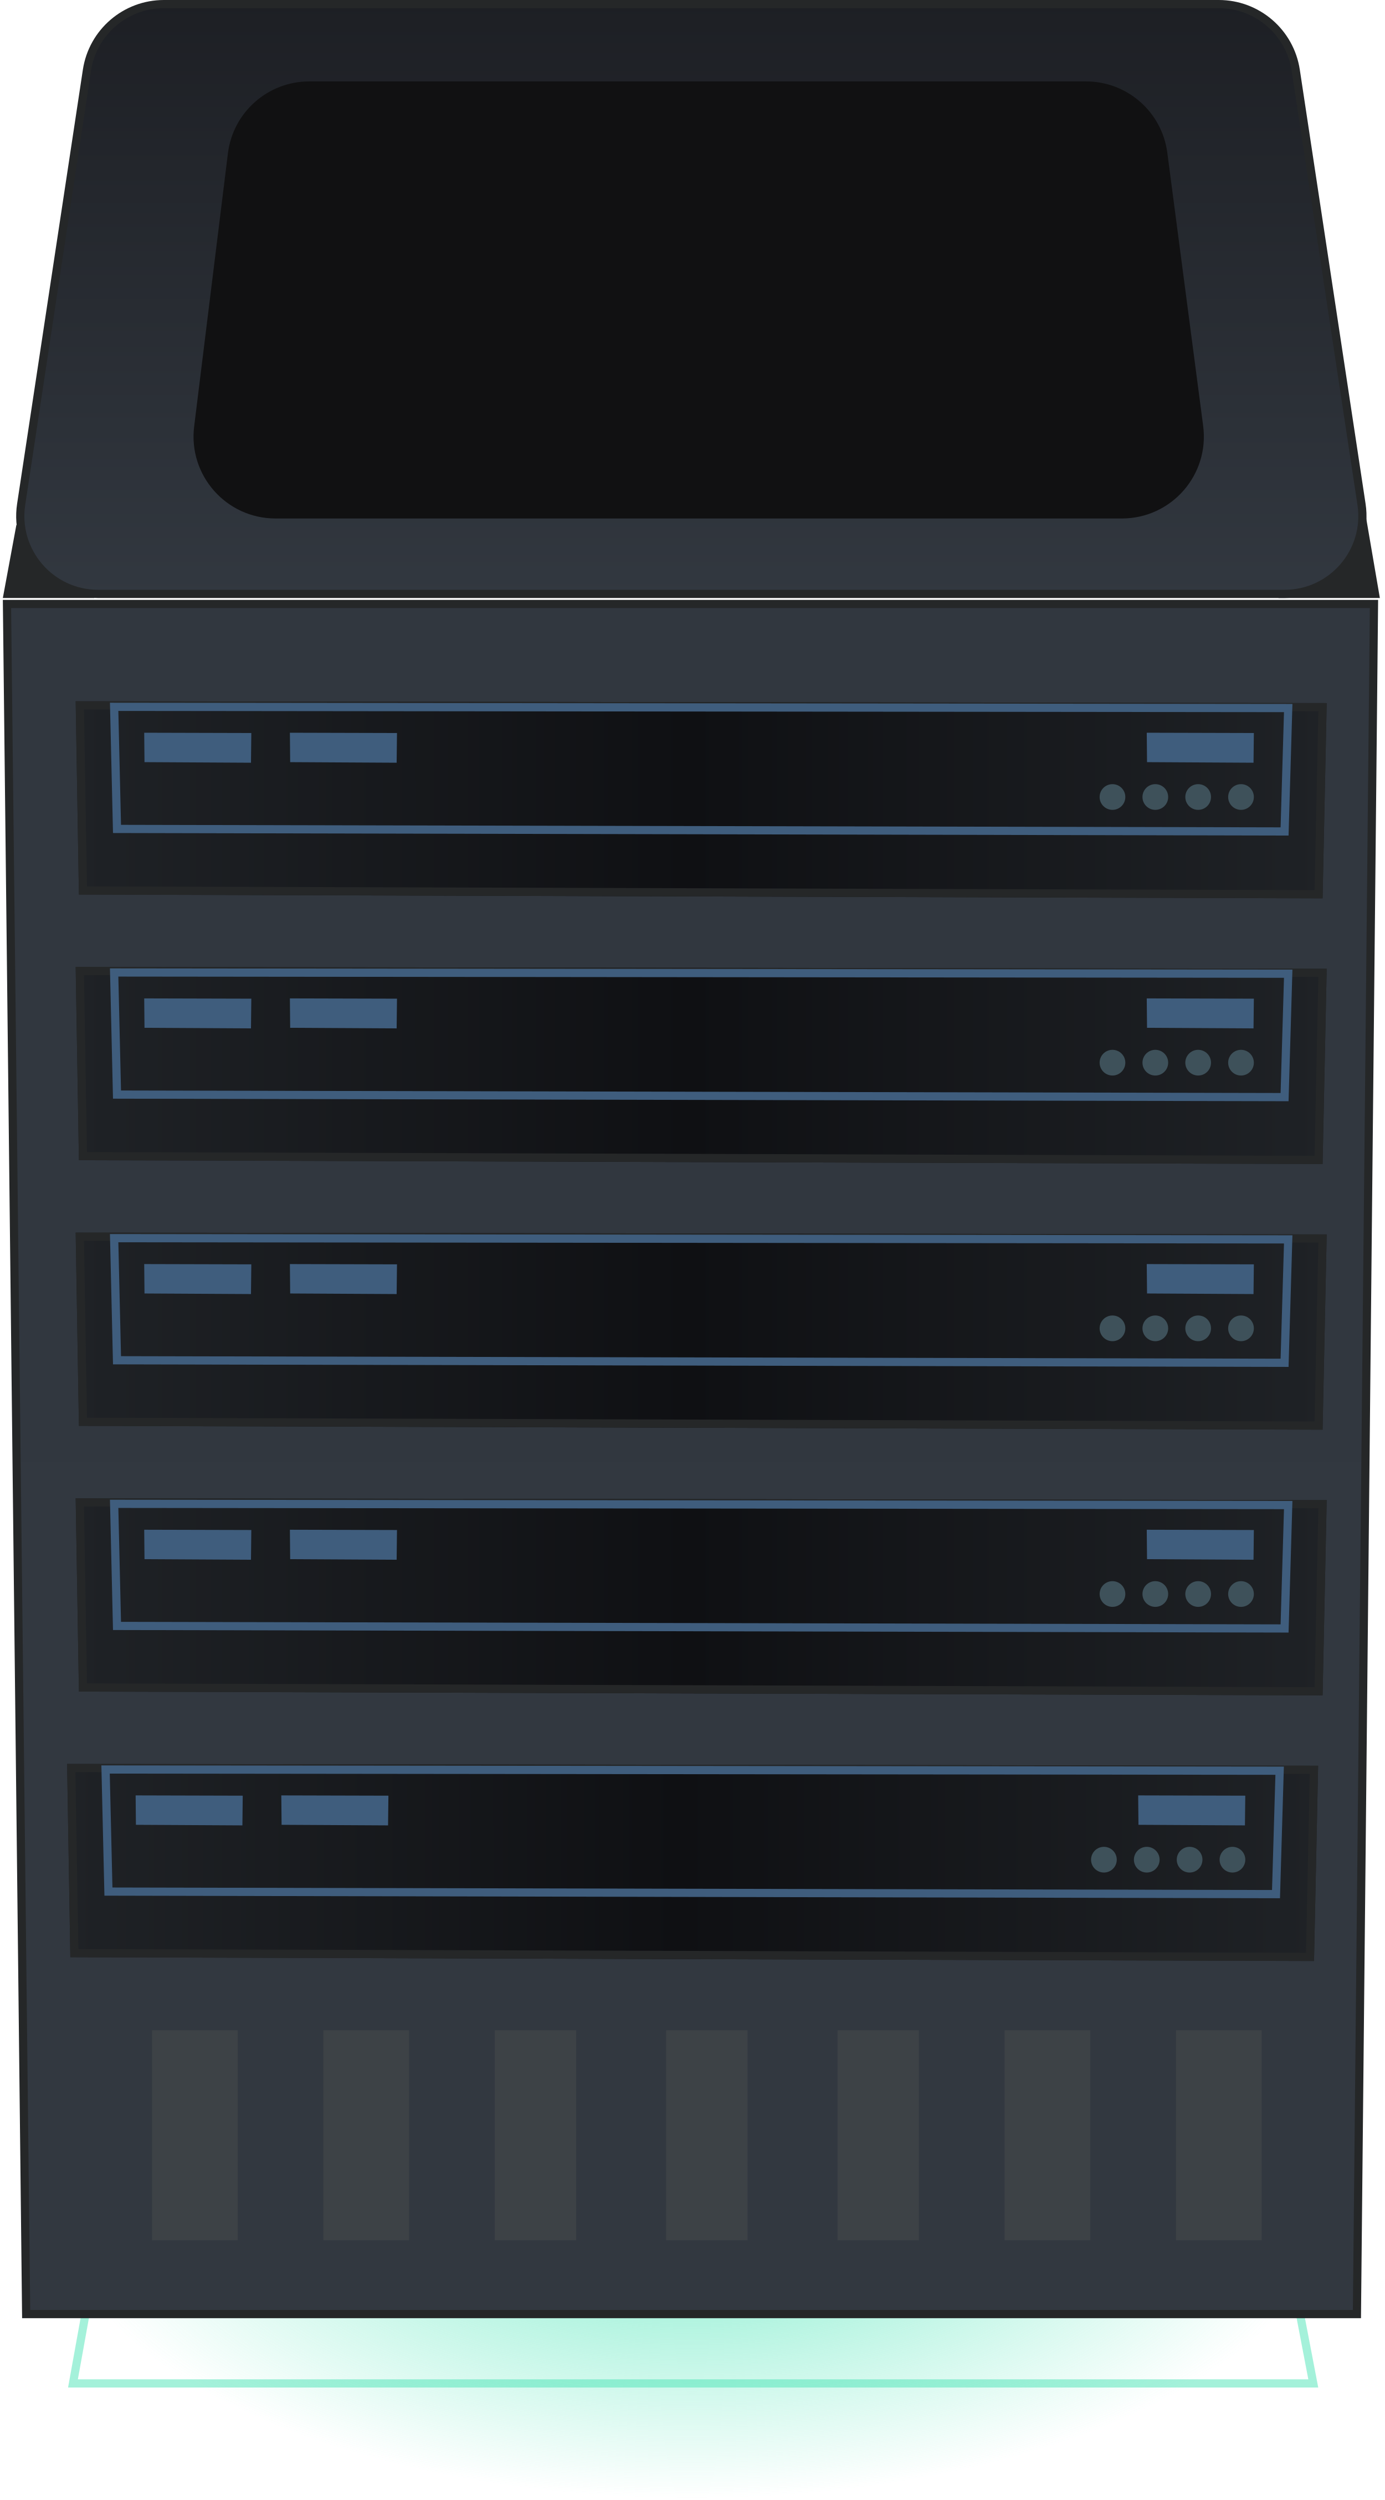 <svg width="169" height="305" viewBox="0 0 169 305" fill="none" xmlns="http://www.w3.org/2000/svg">
<path d="M16.704 247.57L8.903 290.787H160.249L151.967 247.57H16.704Z" stroke="#4AE5B6" stroke-opacity="0.5"/>
<ellipse cx="78.336" cy="36.609" rx="78.336" ry="36.609" transform="matrix(-1 0 0 1 162.765 231.595)" fill="url(#paint0_radial_415_552)"/>
<path d="M0.347 72.958L2 64.031L11.5 72.958H0.347Z" fill="#252728"/>
<path d="M168.372 72.958L166.5 62.031L156 72.958H168.372Z" fill="#252728"/>
<path d="M19.999 0.5H148.718C153.415 0.5 157.407 3.933 158.11 8.577L166.135 61.535C167.006 67.283 162.556 72.458 156.742 72.458H11.975C6.161 72.458 1.711 67.283 2.582 61.535L10.606 8.577C11.31 3.933 15.302 0.5 19.999 0.5Z" fill="url(#paint1_linear_415_552)" stroke="#252728"/>
<path d="M142.437 18.631C141.784 13.654 137.542 9.933 132.522 9.933H37.735C32.687 9.933 28.43 13.695 27.811 18.706L23.691 52.03C22.954 57.994 27.606 63.257 33.616 63.257H136.897C142.936 63.257 147.598 57.944 146.811 51.955L142.437 18.631Z" fill="#111112"/>
<path d="M167.655 73.69L165.574 282.328H3.192L0.852 73.69H167.655Z" fill="url(#paint2_linear_415_552)" stroke="#252728"/>
<g filter="url(#filter0_d_415_552)">
<path d="M9.233 81.556L161.887 81.778L161.386 105.604L9.628 105.142L9.233 81.556Z" fill="url(#paint3_linear_415_552)"/>
<path d="M161.377 82.277L160.896 105.102L10.119 104.643L9.741 82.056L161.377 82.277Z" stroke="#252728"/>
</g>
<path d="M157.189 86.386L156.746 101.441L14.277 101.133L13.928 86.237L157.189 86.386Z" stroke="#3F5D7D"/>
<path d="M30.16 89.93L30.13 92.554L18.127 92.488L18.102 89.898L30.16 89.93Z" fill="#3F5D7D" stroke="#3F5D7D"/>
<path d="M47.935 89.93L47.905 92.554L35.902 92.488L35.877 89.898L47.935 89.93Z" fill="#3F5D7D" stroke="#3F5D7D"/>
<path d="M152.492 89.93L152.462 92.554L140.459 92.488L140.434 89.898L152.492 89.93Z" fill="#3F5D7D" stroke="#3F5D7D"/>
<circle cx="151.43" cy="97.238" r="1.568" fill="#3E515A"/>
<circle cx="146.202" cy="97.238" r="1.568" fill="#3E515A"/>
<circle cx="140.974" cy="97.238" r="1.568" fill="#3E515A"/>
<circle cx="135.746" cy="97.238" r="1.568" fill="#3E515A"/>
<g filter="url(#filter1_d_415_552)">
<path d="M9.233 113.967L161.887 114.189L161.386 138.015L9.628 137.553L9.233 113.967Z" fill="url(#paint4_linear_415_552)"/>
<path d="M161.377 114.688L160.896 137.513L10.119 137.054L9.741 114.467L161.377 114.688Z" stroke="#252728"/>
</g>
<path d="M157.189 118.797L156.746 133.853L14.277 133.544L13.928 118.648L157.189 118.797Z" stroke="#3F5D7D"/>
<path d="M30.16 122.342L30.13 124.966L18.127 124.9L18.102 122.311L30.16 122.342Z" fill="#3F5D7D" stroke="#3F5D7D"/>
<path d="M47.935 122.342L47.905 124.966L35.902 124.9L35.877 122.311L47.935 122.342Z" fill="#3F5D7D" stroke="#3F5D7D"/>
<path d="M152.492 122.342L152.462 124.966L140.459 124.9L140.434 122.311L152.492 122.342Z" fill="#3F5D7D" stroke="#3F5D7D"/>
<circle cx="151.43" cy="129.651" r="1.568" fill="#3E515A"/>
<circle cx="146.202" cy="129.651" r="1.568" fill="#3E515A"/>
<circle cx="140.974" cy="129.651" r="1.568" fill="#3E515A"/>
<circle cx="135.746" cy="129.651" r="1.568" fill="#3E515A"/>
<g filter="url(#filter2_d_415_552)">
<path d="M9.233 146.38L161.887 146.602L161.386 170.428L9.628 169.966L9.233 146.38Z" fill="url(#paint5_linear_415_552)"/>
<path d="M161.377 147.102L160.896 169.926L10.119 169.467L9.741 146.88L161.377 147.102Z" stroke="#252728"/>
</g>
<path d="M157.189 151.211L156.746 166.267L14.277 165.958L13.928 151.062L157.189 151.211Z" stroke="#3F5D7D"/>
<path d="M30.16 154.755L30.13 157.379L18.127 157.313L18.102 154.724L30.16 154.755Z" fill="#3F5D7D" stroke="#3F5D7D"/>
<path d="M47.935 154.755L47.905 157.379L35.902 157.313L35.877 154.724L47.935 154.755Z" fill="#3F5D7D" stroke="#3F5D7D"/>
<path d="M152.492 154.755L152.462 157.379L140.459 157.313L140.434 154.724L152.492 154.755Z" fill="#3F5D7D" stroke="#3F5D7D"/>
<circle cx="151.43" cy="162.063" r="1.568" fill="#3E515A"/>
<circle cx="146.202" cy="162.063" r="1.568" fill="#3E515A"/>
<circle cx="140.974" cy="162.063" r="1.568" fill="#3E515A"/>
<circle cx="135.746" cy="162.063" r="1.568" fill="#3E515A"/>
<g filter="url(#filter3_d_415_552)">
<path d="M9.233 178.794L161.887 179.016L161.386 202.842L9.628 202.38L9.233 178.794Z" fill="url(#paint6_linear_415_552)"/>
<path d="M161.377 179.516L160.896 202.34L10.119 201.881L9.741 179.294L161.377 179.516Z" stroke="#252728"/>
</g>
<path d="M157.189 183.624L156.746 198.68L14.277 198.371L13.928 183.476L157.189 183.624Z" stroke="#3F5D7D"/>
<path d="M30.16 187.168L30.13 189.792L18.127 189.727L18.102 187.137L30.16 187.168Z" fill="#3F5D7D" stroke="#3F5D7D"/>
<path d="M47.935 187.168L47.905 189.792L35.902 189.727L35.877 187.137L47.935 187.168Z" fill="#3F5D7D" stroke="#3F5D7D"/>
<path d="M152.492 187.168L152.462 189.792L140.459 189.727L140.434 187.137L152.492 187.168Z" fill="#3F5D7D" stroke="#3F5D7D"/>
<circle cx="151.43" cy="194.477" r="1.568" fill="#3E515A"/>
<circle cx="146.202" cy="194.477" r="1.568" fill="#3E515A"/>
<circle cx="140.974" cy="194.477" r="1.568" fill="#3E515A"/>
<circle cx="135.746" cy="194.477" r="1.568" fill="#3E515A"/>
<g filter="url(#filter4_d_415_552)">
<path d="M8.187 211.205L160.84 211.427L160.339 235.253L8.581 234.791L8.187 211.205Z" fill="url(#paint7_linear_415_552)"/>
<path d="M160.33 211.927L159.85 234.751L9.072 234.292L8.694 211.705L160.33 211.927Z" stroke="#252728"/>
</g>
<path d="M156.144 216.035L155.7 231.091L13.231 230.782L12.882 215.887L156.144 216.035Z" stroke="#3F5D7D"/>
<path d="M29.113 219.579L29.083 222.203L17.08 222.138L17.055 219.548L29.113 219.579Z" fill="#3F5D7D" stroke="#3F5D7D"/>
<path d="M46.889 219.579L46.858 222.203L34.855 222.138L34.83 219.548L46.889 219.579Z" fill="#3F5D7D" stroke="#3F5D7D"/>
<path d="M151.445 219.579L151.415 222.203L139.412 222.138L139.387 219.548L151.445 219.579Z" fill="#3F5D7D" stroke="#3F5D7D"/>
<circle cx="150.386" cy="226.89" r="1.568" fill="#3E515A"/>
<circle cx="145.157" cy="226.89" r="1.568" fill="#3E515A"/>
<circle cx="139.929" cy="226.89" r="1.568" fill="#3E515A"/>
<circle cx="134.701" cy="226.89" r="1.568" fill="#3E515A"/>
<g filter="url(#filter5_i_415_552)">
<path d="M16.55 245.709H27.006V271.326H16.55V245.709Z" fill="#3D4246"/>
<path d="M37.462 245.709H47.917V271.326H37.462V245.709Z" fill="#3D4246"/>
<path d="M58.373 245.709H68.306V271.326H58.373V245.709Z" fill="#3D4246"/>
<path d="M79.285 245.709H89.218V271.326H79.285V245.709Z" fill="#3D4246"/>
<path d="M100.197 245.709H110.13V271.326H100.197V245.709Z" fill="#3D4246"/>
<path d="M120.586 245.709H131.041V271.326H120.586V245.709Z" fill="#3D4246"/>
<path d="M141.497 245.709H151.952V271.326H141.497V245.709Z" fill="#3D4246"/>
</g>
<defs>
<filter id="filter0_d_415_552" x="5.233" y="81.556" width="160.653" height="32.048" filterUnits="userSpaceOnUse" color-interpolation-filters="sRGB">
<feFlood flood-opacity="0" result="BackgroundImageFix"/>
<feColorMatrix in="SourceAlpha" type="matrix" values="0 0 0 0 0 0 0 0 0 0 0 0 0 0 0 0 0 0 127 0" result="hardAlpha"/>
<feOffset dy="4"/>
<feGaussianBlur stdDeviation="2"/>
<feComposite in2="hardAlpha" operator="out"/>
<feColorMatrix type="matrix" values="0 0 0 0 0 0 0 0 0 0 0 0 0 0 0 0 0 0 0.25 0"/>
<feBlend mode="normal" in2="BackgroundImageFix" result="effect1_dropShadow_415_552"/>
<feBlend mode="normal" in="SourceGraphic" in2="effect1_dropShadow_415_552" result="shape"/>
</filter>
<filter id="filter1_d_415_552" x="5.233" y="113.967" width="160.653" height="32.048" filterUnits="userSpaceOnUse" color-interpolation-filters="sRGB">
<feFlood flood-opacity="0" result="BackgroundImageFix"/>
<feColorMatrix in="SourceAlpha" type="matrix" values="0 0 0 0 0 0 0 0 0 0 0 0 0 0 0 0 0 0 127 0" result="hardAlpha"/>
<feOffset dy="4"/>
<feGaussianBlur stdDeviation="2"/>
<feComposite in2="hardAlpha" operator="out"/>
<feColorMatrix type="matrix" values="0 0 0 0 0 0 0 0 0 0 0 0 0 0 0 0 0 0 0.25 0"/>
<feBlend mode="normal" in2="BackgroundImageFix" result="effect1_dropShadow_415_552"/>
<feBlend mode="normal" in="SourceGraphic" in2="effect1_dropShadow_415_552" result="shape"/>
</filter>
<filter id="filter2_d_415_552" x="5.233" y="146.38" width="160.653" height="32.048" filterUnits="userSpaceOnUse" color-interpolation-filters="sRGB">
<feFlood flood-opacity="0" result="BackgroundImageFix"/>
<feColorMatrix in="SourceAlpha" type="matrix" values="0 0 0 0 0 0 0 0 0 0 0 0 0 0 0 0 0 0 127 0" result="hardAlpha"/>
<feOffset dy="4"/>
<feGaussianBlur stdDeviation="2"/>
<feComposite in2="hardAlpha" operator="out"/>
<feColorMatrix type="matrix" values="0 0 0 0 0 0 0 0 0 0 0 0 0 0 0 0 0 0 0.25 0"/>
<feBlend mode="normal" in2="BackgroundImageFix" result="effect1_dropShadow_415_552"/>
<feBlend mode="normal" in="SourceGraphic" in2="effect1_dropShadow_415_552" result="shape"/>
</filter>
<filter id="filter3_d_415_552" x="5.233" y="178.794" width="160.653" height="32.048" filterUnits="userSpaceOnUse" color-interpolation-filters="sRGB">
<feFlood flood-opacity="0" result="BackgroundImageFix"/>
<feColorMatrix in="SourceAlpha" type="matrix" values="0 0 0 0 0 0 0 0 0 0 0 0 0 0 0 0 0 0 127 0" result="hardAlpha"/>
<feOffset dy="4"/>
<feGaussianBlur stdDeviation="2"/>
<feComposite in2="hardAlpha" operator="out"/>
<feColorMatrix type="matrix" values="0 0 0 0 0 0 0 0 0 0 0 0 0 0 0 0 0 0 0.25 0"/>
<feBlend mode="normal" in2="BackgroundImageFix" result="effect1_dropShadow_415_552"/>
<feBlend mode="normal" in="SourceGraphic" in2="effect1_dropShadow_415_552" result="shape"/>
</filter>
<filter id="filter4_d_415_552" x="4.187" y="211.205" width="160.653" height="32.048" filterUnits="userSpaceOnUse" color-interpolation-filters="sRGB">
<feFlood flood-opacity="0" result="BackgroundImageFix"/>
<feColorMatrix in="SourceAlpha" type="matrix" values="0 0 0 0 0 0 0 0 0 0 0 0 0 0 0 0 0 0 127 0" result="hardAlpha"/>
<feOffset dy="4"/>
<feGaussianBlur stdDeviation="2"/>
<feComposite in2="hardAlpha" operator="out"/>
<feColorMatrix type="matrix" values="0 0 0 0 0 0 0 0 0 0 0 0 0 0 0 0 0 0 0.25 0"/>
<feBlend mode="normal" in2="BackgroundImageFix" result="effect1_dropShadow_415_552"/>
<feBlend mode="normal" in="SourceGraphic" in2="effect1_dropShadow_415_552" result="shape"/>
</filter>
<filter id="filter5_i_415_552" x="16.55" y="245.709" width="137.402" height="27.616" filterUnits="userSpaceOnUse" color-interpolation-filters="sRGB">
<feFlood flood-opacity="0" result="BackgroundImageFix"/>
<feBlend mode="normal" in="SourceGraphic" in2="BackgroundImageFix" result="shape"/>
<feColorMatrix in="SourceAlpha" type="matrix" values="0 0 0 0 0 0 0 0 0 0 0 0 0 0 0 0 0 0 127 0" result="hardAlpha"/>
<feOffset dx="2" dy="2"/>
<feGaussianBlur stdDeviation="2"/>
<feComposite in2="hardAlpha" operator="arithmetic" k2="-1" k3="1"/>
<feColorMatrix type="matrix" values="0 0 0 0 0 0 0 0 0 0 0 0 0 0 0 0 0 0 0.25 0"/>
<feBlend mode="normal" in2="shape" result="effect1_innerShadow_415_552"/>
</filter>
<radialGradient id="paint0_radial_415_552" cx="0" cy="0" r="1" gradientUnits="userSpaceOnUse" gradientTransform="translate(78.336 36.609) rotate(90) scale(36.609 78.336)">
<stop offset="0.297" stop-color="#4AE5B6" stop-opacity="0.5"/>
<stop offset="1" stop-color="#4AE5B6" stop-opacity="0"/>
</radialGradient>
<linearGradient id="paint1_linear_415_552" x1="84.349" y1="-0.018" x2="84.349" y2="72.959" gradientUnits="userSpaceOnUse">
<stop stop-color="#1D1F24"/>
<stop offset="1" stop-color="#323840"/>
</linearGradient>
<linearGradient id="paint2_linear_415_552" x1="84.243" y1="73.137" x2="84.243" y2="283.469" gradientUnits="userSpaceOnUse">
<stop stop-color="#31373F"/>
<stop offset="1" stop-color="#323840"/>
</linearGradient>
<linearGradient id="paint3_linear_415_552" x1="9.45" y1="93.58" x2="161.661" y2="93.58" gradientUnits="userSpaceOnUse">
<stop stop-color="#1F2226"/>
<stop offset="0.49" stop-color="#0F1013"/>
<stop offset="1" stop-color="#1F2226"/>
</linearGradient>
<linearGradient id="paint4_linear_415_552" x1="9.45" y1="125.991" x2="161.661" y2="125.991" gradientUnits="userSpaceOnUse">
<stop stop-color="#1F2226"/>
<stop offset="0.49" stop-color="#0F1013"/>
<stop offset="1" stop-color="#1F2226"/>
</linearGradient>
<linearGradient id="paint5_linear_415_552" x1="9.45" y1="158.404" x2="161.661" y2="158.404" gradientUnits="userSpaceOnUse">
<stop stop-color="#1F2226"/>
<stop offset="0.49" stop-color="#0F1013"/>
<stop offset="1" stop-color="#1F2226"/>
</linearGradient>
<linearGradient id="paint6_linear_415_552" x1="9.45" y1="190.818" x2="161.661" y2="190.818" gradientUnits="userSpaceOnUse">
<stop stop-color="#1F2226"/>
<stop offset="0.49" stop-color="#0F1013"/>
<stop offset="1" stop-color="#1F2226"/>
</linearGradient>
<linearGradient id="paint7_linear_415_552" x1="8.403" y1="223.229" x2="160.614" y2="223.229" gradientUnits="userSpaceOnUse">
<stop stop-color="#1F2226"/>
<stop offset="0.49" stop-color="#0F1013"/>
<stop offset="1" stop-color="#1F2226"/>
</linearGradient>
</defs>
</svg>
